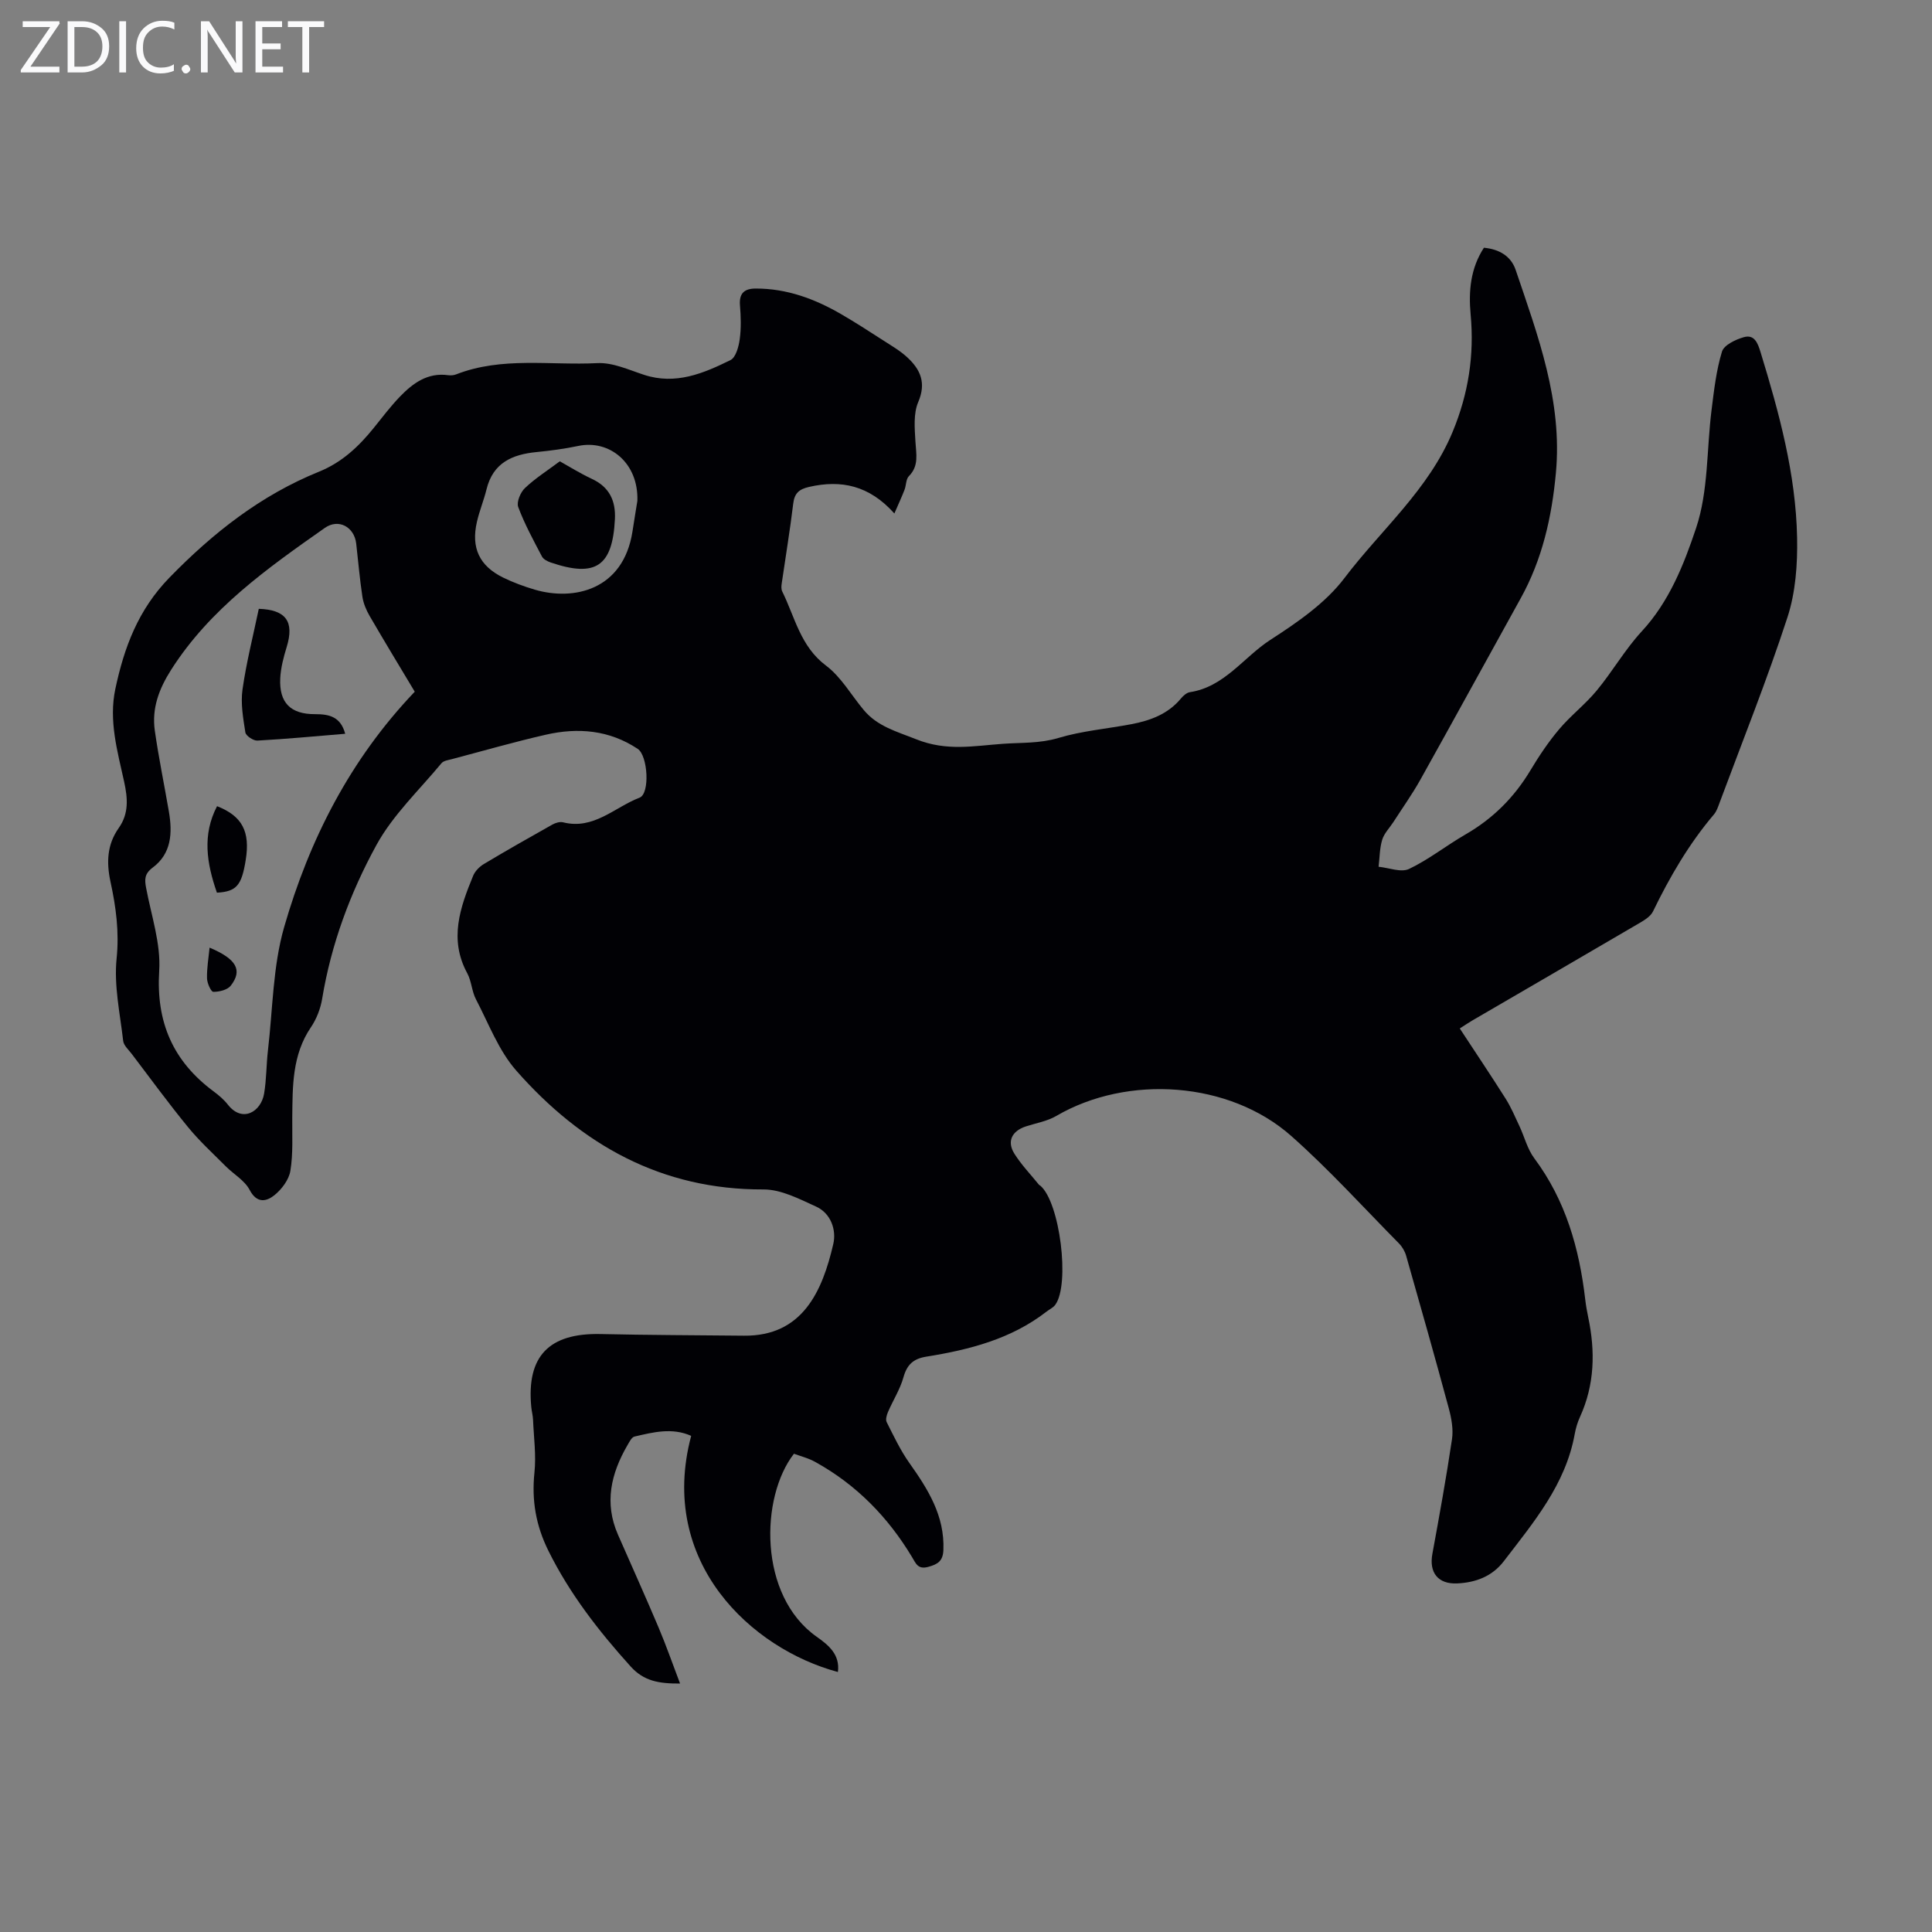 <svg enable-background="new 0 0 400 400" viewBox="0 0 400 400" xmlns="http://www.w3.org/2000/svg"><rect x="0" y="0" width="400" height="400" fill="#808080" stroke="none"/><g fill="#fafafb"><path d="m12.4 4.8-6.1 9h6v1.2h-8v-.5l6.1-8.9h-5.7v-1.2h7.6v.4z"/><path d="m14 15v-10.6h3c1.6 0 2.9.5 4 1.4s1.6 2.2 1.6 3.8-.5 3-1.6 3.9-2.4 1.5-4 1.5zm1.4-9.4v8.2h1.6c1.3 0 2.4-.4 3.1-1.1s1.1-1.8 1.1-3.1-.4-2.3-1.2-3-1.8-1-3.1-1z"/><path d="m26.1 4.4v10.6h-1.4v-10.6z"/><path d="m36.1 14.6c-.8.4-1.8.6-2.9.6-1.5 0-2.7-.5-3.6-1.4s-1.4-2.2-1.4-3.8c0-1.7.5-3.1 1.5-4.1s2.3-1.6 3.9-1.6c1 0 1.8.1 2.5.4v1.4c-.8-.4-1.6-.6-2.5-.6-1.2 0-2.1.4-2.9 1.2s-1.1 1.8-1.1 3.2c0 1.3.3 2.3 1 3s1.6 1.1 2.7 1.1c1 0 2-.2 2.7-.7v1.3z"/><path d="m37.6 14.3c0-.2.1-.5.3-.6s.4-.3.6-.3c.3 0 .5.1.6.3s.3.4.3.6-.1.4-.3.6-.4.3-.6.3c-.3 0-.5-.1-.6-.3s-.3-.4-.3-.6z"/><path d="m50.2 15h-1.6l-5.3-8.2c-.2-.2-.3-.5-.4-.7 0 .2.1.7.1 1.5v7.4h-1.4v-10.6h1.7l5.2 8.1c.2.4.4.6.4.7 0-.3-.1-.8-.1-1.5v-7.3h1.4z"/><path d="m58.6 15h-5.7v-10.6h5.5v1.2h-4.1v3.4h3.8v1.2h-3.8v3.6h4.3z"/><path d="m67.1 5.6h-3.1v9.4h-1.4v-9.4h-3v-1.2h7.5z"/></g><path d="m164.38 300.98c-6.99 8.97-7.41 29.34 4.69 37.88 2.46 1.73 4.88 3.69 4.41 7.31-17.83-4.78-37.35-22.66-30.38-48.89-3.94-1.76-7.87-.76-11.75.15-.58.14-1.04 1.1-1.43 1.76-3.42 5.88-4.86 11.98-1.98 18.54 2.82 6.42 5.7 12.82 8.43 19.27 1.55 3.66 2.85 7.42 4.43 11.56-4.4.02-7.49-.5-10.23-3.53-6.63-7.35-12.62-15.05-17.04-23.98-2.58-5.21-3.48-10.42-2.88-16.16.38-3.61-.14-7.31-.29-10.97-.04-.89-.29-1.77-.37-2.66-.99-10.49 3.69-15.3 14.38-15.06 9.89.22 19.78.24 29.67.34 12.09.12 16.21-9.14 18.49-19.01.65-2.83-.46-6.3-3.55-7.71-3.48-1.59-7.27-3.57-10.91-3.56-21.16.09-37.7-9.28-51.18-24.6-3.66-4.16-5.72-9.74-8.35-14.77-.87-1.66-.91-3.75-1.8-5.39-3.82-7.03-1.48-13.62 1.22-20.18.39-.95 1.29-1.87 2.18-2.41 4.69-2.81 9.45-5.51 14.22-8.19.64-.36 1.55-.63 2.21-.47 6.35 1.61 10.68-3.12 15.84-5.1 2.2-.84 1.72-8.71-.37-10.1-5.88-3.91-12.36-4.46-19.02-2.94-6.53 1.49-12.98 3.35-19.46 5.06-.75.2-1.72.32-2.15.84-4.62 5.58-10.07 10.72-13.49 16.97-5.41 9.88-9.36 20.52-11.22 31.8-.34 2.05-1.16 4.18-2.32 5.89-3.91 5.75-3.8 12.23-3.87 18.72-.04 3.68.2 7.41-.39 11.01-.3 1.85-1.8 3.85-3.33 5.07-1.63 1.3-3.61 1.75-5.11-1.12-1.02-1.95-3.29-3.23-4.93-4.87-2.66-2.67-5.46-5.23-7.83-8.13-4.03-4.92-7.78-10.06-11.63-15.13-.66-.87-1.68-1.76-1.79-2.73-.65-5.67-1.93-11.44-1.36-17.01.57-5.53-.13-10.71-1.26-15.9-.88-4.08-.7-7.75 1.71-11.16 2.13-3.02 1.85-6.18 1.11-9.58-1.38-6.31-3.22-12.62-1.82-19.21 1.83-8.61 4.73-16.4 11.21-23.05 9.05-9.29 18.93-17.05 30.95-21.92 4.75-1.92 8.25-5.22 11.37-9.1 1.75-2.18 3.45-4.42 5.38-6.43 2.69-2.79 5.74-5.04 10-4.45.54.07 1.15.03 1.65-.17 9.5-3.71 19.48-1.83 29.23-2.33 3.17-.16 6.49 1.38 9.66 2.42 6.54 2.15 12.31-.29 17.91-3.05 1.1-.54 1.7-2.77 1.91-4.31.32-2.31.24-4.7.05-7.04-.2-2.53.96-3.46 3.28-3.46 6.45-.01 12.25 2.15 17.72 5.33 2.89 1.68 5.69 3.49 8.5 5.3 1.77 1.15 3.65 2.22 5.18 3.65 2.69 2.5 3.93 5.25 2.23 9.22-1.02 2.38-.74 5.44-.58 8.17.14 2.57.78 5.02-1.36 7.18-.62.63-.54 1.9-.9 2.82-.56 1.45-1.22 2.86-2.1 4.9-5.21-5.83-11.02-7.02-17.66-5.5-2.05.47-3.02 1.28-3.28 3.45-.67 5.54-1.59 11.05-2.39 16.58-.08.53-.11 1.17.12 1.63 2.63 5.32 3.75 11.36 9.06 15.34 3.13 2.35 5.21 6.08 7.79 9.17 2.88 3.45 6.83 4.46 10.91 6.09 6.29 2.51 11.86 1.36 17.89.93 3.86-.28 7.63-.05 11.51-1.21 4.89-1.47 10.09-1.9 15.14-2.86 3.91-.75 7.54-2.08 10.21-5.28.48-.58 1.19-1.23 1.87-1.34 7.19-1.09 11.12-7.24 16.67-10.83 5.57-3.6 11.4-7.6 15.33-12.78 7.57-10 17.45-18.3 22.42-30.31 3.26-7.87 4.5-15.86 3.72-24.26-.45-4.87-.03-9.57 2.75-13.84 3.15.3 5.6 1.72 6.57 4.59 4.62 13.64 9.72 27.17 8.33 42.06-.85 9.13-2.81 17.85-7.28 25.92-6.94 12.52-13.8 25.08-20.78 37.57-1.69 3.02-3.71 5.85-5.58 8.76-.79 1.22-1.91 2.33-2.32 3.67-.54 1.78-.52 3.72-.75 5.59 2.13.21 4.64 1.24 6.3.46 4.1-1.95 7.73-4.86 11.7-7.15 5.66-3.26 10.07-7.66 13.42-13.24 1.78-2.97 3.72-5.88 5.95-8.52 2.39-2.84 5.41-5.15 7.77-8 3.28-3.96 5.87-8.52 9.34-12.28 5.72-6.17 8.76-13.92 11.26-21.4 2.56-7.64 2.17-16.26 3.2-24.44.51-4.07.97-8.2 2.16-12.09.42-1.36 2.83-2.51 4.55-2.99 2.2-.61 2.88 1.3 3.44 3.13 3.84 12.54 7.3 25.19 7.56 38.38.11 5.51-.31 11.33-2 16.51-4.22 12.94-9.3 25.61-14.05 38.38-.31.83-.6 1.75-1.16 2.41-5.18 6.1-9.15 12.93-12.63 20.1-.48.99-1.69 1.75-2.71 2.35-11.57 6.78-23.17 13.51-34.76 20.26-.66.39-1.29.82-2.53 1.61 3.23 4.93 6.44 9.7 9.51 14.56 1.12 1.78 1.94 3.74 2.84 5.65 1.04 2.22 1.64 4.74 3.07 6.66 6.51 8.72 9.33 18.68 10.56 29.27.14 1.22.36 2.44.61 3.64 1.49 7.06 1.35 13.97-1.71 20.67-.51 1.11-.86 2.32-1.08 3.52-1.89 10.46-8.51 18.27-14.68 26.33-2.41 3.15-5.83 4.43-9.68 4.6-3.96.17-5.83-2.26-5.11-6.13 1.45-7.89 2.88-15.79 4.06-23.73.3-2.03-.1-4.28-.64-6.3-2.85-10.57-5.84-21.11-8.84-31.64-.26-.93-.81-1.89-1.48-2.57-7.38-7.48-14.46-15.3-22.3-22.25-12.79-11.35-33.89-12.79-48.66-4.17-1.88 1.1-4.18 1.48-6.3 2.17-2.9.95-3.98 3.1-2.39 5.64 1.45 2.31 3.38 4.31 5.11 6.45.07.08.19.12.28.19 4.03 3.44 6.18 20.41 3.08 24.66-.44.6-1.23.95-1.84 1.43-7.32 5.67-15.96 7.87-24.85 9.3-2.66.43-3.99 1.61-4.73 4.24-.7 2.52-2.18 4.81-3.22 7.24-.27.63-.53 1.56-.26 2.08 1.45 2.87 2.83 5.82 4.68 8.43 3.87 5.46 7.34 10.95 7.06 18.04-.09 2.27-1.14 2.95-3.12 3.49-2.19.6-2.57-.71-3.42-2.1-4.94-8.2-11.44-14.86-19.85-19.54-1.46-.85-3.1-1.24-4.55-1.78zm-78.51-157.77c-3.08-5.14-6.26-10.38-9.34-15.68-.71-1.22-1.29-2.61-1.5-3.99-.55-3.64-.86-7.33-1.28-10.99-.39-3.44-3.64-5.26-6.5-3.25-11.9 8.36-23.77 16.74-31.81 29.36-2.53 3.97-4.04 8-3.39 12.6.8 5.62 1.96 11.2 2.92 16.8.75 4.39.54 8.66-3.35 11.56-1.74 1.3-1.7 2.48-1.36 4.26 1.07 5.7 3.06 11.49 2.7 17.12-.67 10.66 2.87 18.74 11.29 24.98 1.07.79 2.12 1.69 2.94 2.74 3.01 3.82 6.86 1.44 7.49-2.3.5-2.96.45-6.01.8-9 1-8.53 1.01-17.36 3.36-25.51 5.21-18.07 13.64-34.67 27.03-48.7zm46.09-39.5c.27-7.85-5.76-12.75-12.25-11.38-2.82.59-5.7.98-8.57 1.26-5.07.48-9.07 2.22-10.41 7.72-.56 2.27-1.47 4.46-1.99 6.74-1.24 5.38.51 9.12 5.45 11.54 2.09 1.02 4.32 1.84 6.56 2.5 8.04 2.35 18.28.1 20.19-12.01.39-2.54.81-5.07 1.02-6.37z" fill="#010105"/><path d="m71.47 151.92c-6.17.51-12.16 1.08-18.17 1.41-.84.05-2.39-.98-2.5-1.69-.46-2.93-1-6.01-.59-8.9.8-5.62 2.21-11.14 3.37-16.69 5.65.19 7.38 2.66 5.78 7.89-.65 2.11-1.23 4.32-1.34 6.51-.24 5.04 2.13 7.44 7.24 7.41 2.95-.01 5.27.56 6.21 4.06z" fill="#010105"/><path d="m44.91 184.82c-2.13-6.11-3.06-11.99.03-17.91 5.21 2.05 6.89 5.25 5.93 11.16-.84 5.25-1.9 6.52-5.96 6.75z" fill="#010105"/><path d="m43.39 196.2c5.55 2.33 6.89 4.65 4.39 7.87-.69.88-2.39 1.29-3.62 1.28-.47-.01-1.28-1.8-1.3-2.8-.05-2.09.32-4.19.53-6.35z" fill="#010105"/><path d="m115.9 95.51c1.95 1.08 4.21 2.5 6.61 3.62 3.65 1.69 4.99 4.53 4.8 8.36-.49 9.77-3.98 12.14-13.31 8.96-.67-.23-1.5-.66-1.8-1.24-1.76-3.36-3.59-6.7-4.91-10.24-.38-1.03.47-3.06 1.41-3.94 2.15-2.03 4.69-3.64 7.2-5.52z" fill="#010105"/></svg>